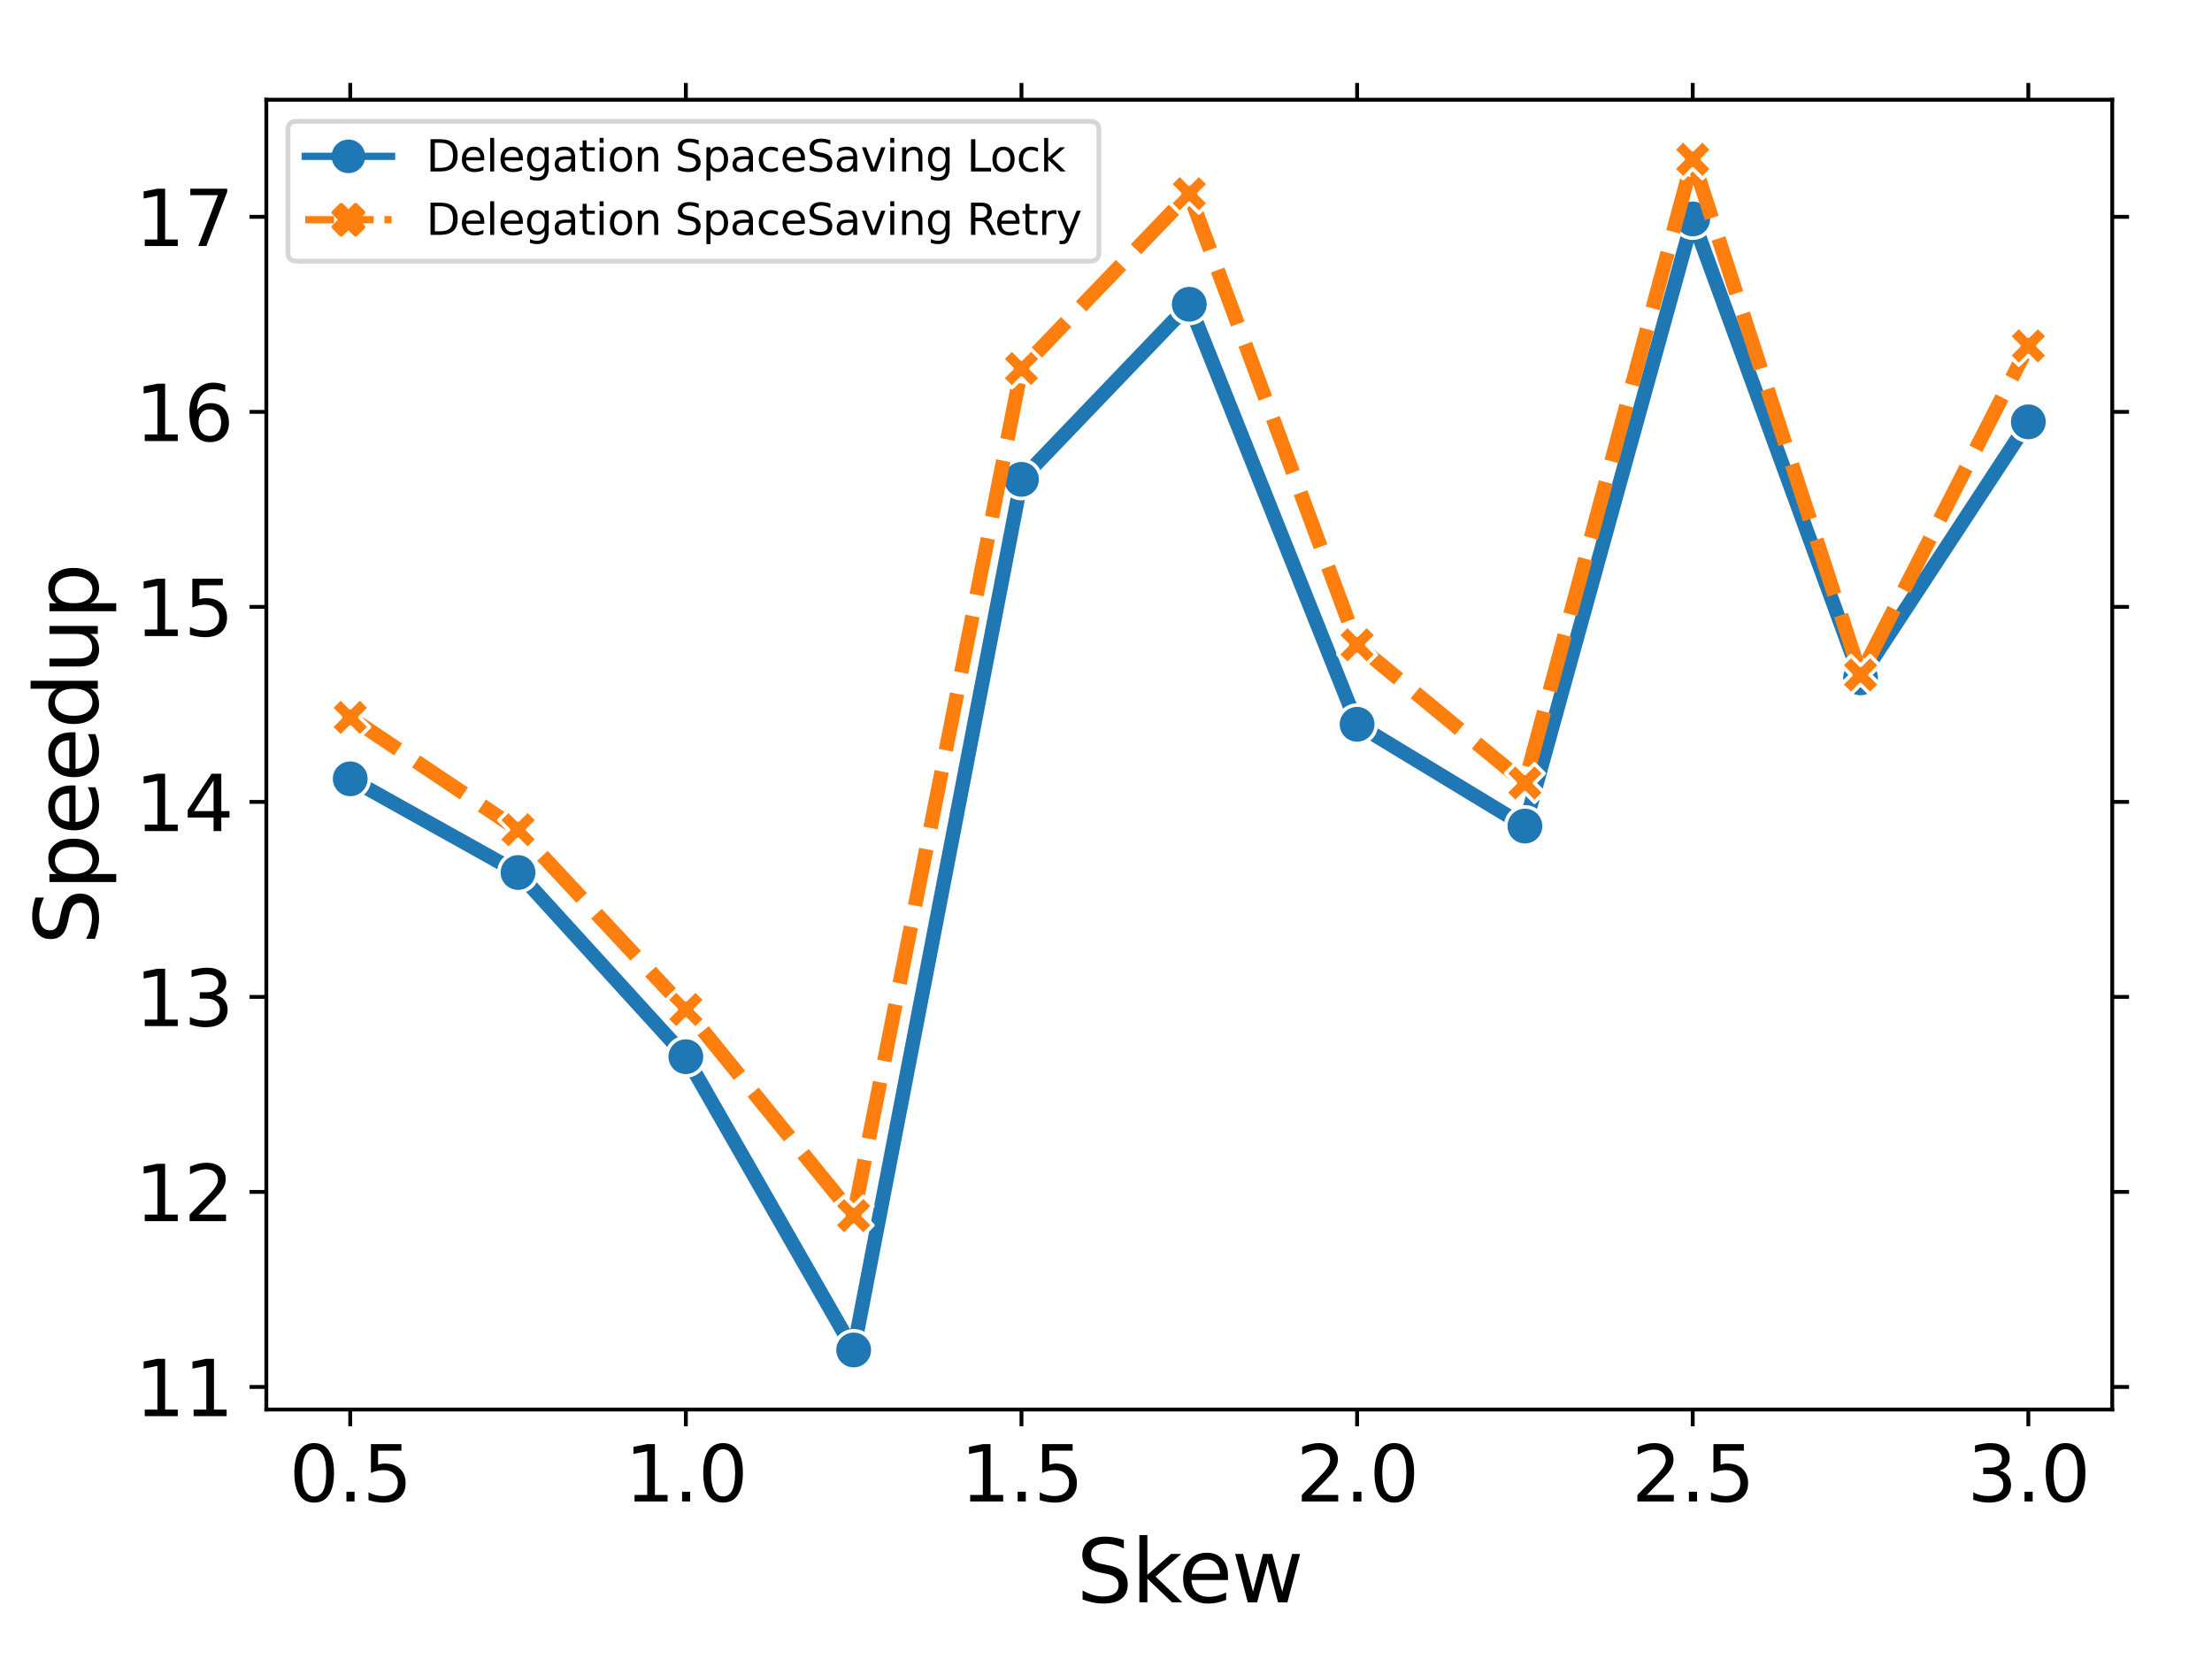 <?xml version="1.0" encoding="utf-8" standalone="no"?>
<!DOCTYPE svg PUBLIC "-//W3C//DTD SVG 1.1//EN"
  "http://www.w3.org/Graphics/SVG/1.1/DTD/svg11.dtd">
<svg height="345.6pt" version="1.1" viewBox="0 0 460.8 345.6" width="460.8pt" xmlns="http://www.w3.org/2000/svg" xmlns:xlink="http://www.w3.org/1999/xlink">
 <defs>
  <style type="text/css">*{stroke-linecap:butt;stroke-linejoin:round;}</style>
 </defs>
 <g id="figure_1">
  <g id="patch_1">
   <path d="M 0 345.6 
L 460.8 345.6 
L 460.8 0 
L 0 0 
z
" style="fill:#ffffff;"/>
  </g>
  <g id="axes_1">
   <g id="patch_2">
    <path d="M 55.482 293.628 
L 440.02 293.628 
L 440.02 20.78 
L 55.482 20.78 
z
" style="fill:#ffffff;"/>
   </g>
   <g id="matplotlib.axis_1">
    <g id="xtick_1">
     <g id="line2d_1">
      <defs>
       <path d="M 0 0 
L 0 3.5 
" id="m940ab914de" style="stroke:#000000;stroke-width:0.8;"/>
      </defs>
      <g>
       <use style="stroke:#000000;stroke-width:0.8;" x="72.961" xlink:href="#m940ab914de" y="293.628"/>
      </g>
     </g>
     <g id="line2d_2">
      <defs>
       <path d="M 0 0 
L 0 -3.5 
" id="m4223be6f26" style="stroke:#000000;stroke-width:0.8;"/>
      </defs>
      <g>
       <use style="stroke:#000000;stroke-width:0.8;" x="72.961" xlink:href="#m4223be6f26" y="20.78"/>
      </g>
     </g>
     <g id="text_1">
      <!-- 0.5 -->
      <g transform="translate(60.239 312.785)scale(0.16 -0.16)">
       <defs>
        <path d="M 2034 4250 
Q 1547 4250 1301 3770 
Q 1056 3291 1056 2328 
Q 1056 1369 1301 889 
Q 1547 409 2034 409 
Q 2525 409 2770 889 
Q 3016 1369 3016 2328 
Q 3016 3291 2770 3770 
Q 2525 4250 2034 4250 
z
M 2034 4750 
Q 2819 4750 3233 4129 
Q 3647 3509 3647 2328 
Q 3647 1150 3233 529 
Q 2819 -91 2034 -91 
Q 1250 -91 836 529 
Q 422 1150 422 2328 
Q 422 3509 836 4129 
Q 1250 4750 2034 4750 
z
" id="DejaVuSans-30" transform="scale(0.016)"/>
        <path d="M 684 794 
L 1344 794 
L 1344 0 
L 684 0 
L 684 794 
z
" id="DejaVuSans-2e" transform="scale(0.016)"/>
        <path d="M 691 4666 
L 3169 4666 
L 3169 4134 
L 1269 4134 
L 1269 2991 
Q 1406 3038 1543 3061 
Q 1681 3084 1819 3084 
Q 2600 3084 3056 2656 
Q 3513 2228 3513 1497 
Q 3513 744 3044 326 
Q 2575 -91 1722 -91 
Q 1428 -91 1123 -41 
Q 819 9 494 109 
L 494 744 
Q 775 591 1075 516 
Q 1375 441 1709 441 
Q 2250 441 2565 725 
Q 2881 1009 2881 1497 
Q 2881 1984 2565 2268 
Q 2250 2553 1709 2553 
Q 1456 2553 1204 2497 
Q 953 2441 691 2322 
L 691 4666 
z
" id="DejaVuSans-35" transform="scale(0.016)"/>
       </defs>
       <use xlink:href="#DejaVuSans-30"/>
       <use x="63.623" xlink:href="#DejaVuSans-2e"/>
       <use x="95.41" xlink:href="#DejaVuSans-35"/>
      </g>
     </g>
    </g>
    <g id="xtick_2">
     <g id="line2d_3">
      <g>
       <use style="stroke:#000000;stroke-width:0.8;" x="142.877" xlink:href="#m940ab914de" y="293.628"/>
      </g>
     </g>
     <g id="line2d_4">
      <g>
       <use style="stroke:#000000;stroke-width:0.8;" x="142.877" xlink:href="#m4223be6f26" y="20.78"/>
      </g>
     </g>
     <g id="text_2">
      <!-- 1.0 -->
      <g transform="translate(130.155 312.785)scale(0.16 -0.16)">
       <defs>
        <path d="M 794 531 
L 1825 531 
L 1825 4091 
L 703 3866 
L 703 4441 
L 1819 4666 
L 2450 4666 
L 2450 531 
L 3481 531 
L 3481 0 
L 794 0 
L 794 531 
z
" id="DejaVuSans-31" transform="scale(0.016)"/>
       </defs>
       <use xlink:href="#DejaVuSans-31"/>
       <use x="63.623" xlink:href="#DejaVuSans-2e"/>
       <use x="95.41" xlink:href="#DejaVuSans-30"/>
      </g>
     </g>
    </g>
    <g id="xtick_3">
     <g id="line2d_5">
      <g>
       <use style="stroke:#000000;stroke-width:0.8;" x="212.793" xlink:href="#m940ab914de" y="293.628"/>
      </g>
     </g>
     <g id="line2d_6">
      <g>
       <use style="stroke:#000000;stroke-width:0.8;" x="212.793" xlink:href="#m4223be6f26" y="20.78"/>
      </g>
     </g>
     <g id="text_3">
      <!-- 1.5 -->
      <g transform="translate(200.071 312.785)scale(0.16 -0.16)">
       <use xlink:href="#DejaVuSans-31"/>
       <use x="63.623" xlink:href="#DejaVuSans-2e"/>
       <use x="95.41" xlink:href="#DejaVuSans-35"/>
      </g>
     </g>
    </g>
    <g id="xtick_4">
     <g id="line2d_7">
      <g>
       <use style="stroke:#000000;stroke-width:0.8;" x="282.709" xlink:href="#m940ab914de" y="293.628"/>
      </g>
     </g>
     <g id="line2d_8">
      <g>
       <use style="stroke:#000000;stroke-width:0.8;" x="282.709" xlink:href="#m4223be6f26" y="20.78"/>
      </g>
     </g>
     <g id="text_4">
      <!-- 2.0 -->
      <g transform="translate(269.987 312.785)scale(0.16 -0.16)">
       <defs>
        <path d="M 1228 531 
L 3431 531 
L 3431 0 
L 469 0 
L 469 531 
Q 828 903 1448 1529 
Q 2069 2156 2228 2338 
Q 2531 2678 2651 2914 
Q 2772 3150 2772 3378 
Q 2772 3750 2511 3984 
Q 2250 4219 1831 4219 
Q 1534 4219 1204 4116 
Q 875 4013 500 3803 
L 500 4441 
Q 881 4594 1212 4672 
Q 1544 4750 1819 4750 
Q 2544 4750 2975 4387 
Q 3406 4025 3406 3419 
Q 3406 3131 3298 2873 
Q 3191 2616 2906 2266 
Q 2828 2175 2409 1742 
Q 1991 1309 1228 531 
z
" id="DejaVuSans-32" transform="scale(0.016)"/>
       </defs>
       <use xlink:href="#DejaVuSans-32"/>
       <use x="63.623" xlink:href="#DejaVuSans-2e"/>
       <use x="95.41" xlink:href="#DejaVuSans-30"/>
      </g>
     </g>
    </g>
    <g id="xtick_5">
     <g id="line2d_9">
      <g>
       <use style="stroke:#000000;stroke-width:0.8;" x="352.625" xlink:href="#m940ab914de" y="293.628"/>
      </g>
     </g>
     <g id="line2d_10">
      <g>
       <use style="stroke:#000000;stroke-width:0.8;" x="352.625" xlink:href="#m4223be6f26" y="20.78"/>
      </g>
     </g>
     <g id="text_5">
      <!-- 2.5 -->
      <g transform="translate(339.903 312.785)scale(0.16 -0.16)">
       <use xlink:href="#DejaVuSans-32"/>
       <use x="63.623" xlink:href="#DejaVuSans-2e"/>
       <use x="95.41" xlink:href="#DejaVuSans-35"/>
      </g>
     </g>
    </g>
    <g id="xtick_6">
     <g id="line2d_11">
      <g>
       <use style="stroke:#000000;stroke-width:0.8;" x="422.541" xlink:href="#m940ab914de" y="293.628"/>
      </g>
     </g>
     <g id="line2d_12">
      <g>
       <use style="stroke:#000000;stroke-width:0.8;" x="422.541" xlink:href="#m4223be6f26" y="20.78"/>
      </g>
     </g>
     <g id="text_6">
      <!-- 3.0 -->
      <g transform="translate(409.819 312.785)scale(0.16 -0.16)">
       <defs>
        <path d="M 2597 2516 
Q 3050 2419 3304 2112 
Q 3559 1806 3559 1356 
Q 3559 666 3084 287 
Q 2609 -91 1734 -91 
Q 1441 -91 1130 -33 
Q 819 25 488 141 
L 488 750 
Q 750 597 1062 519 
Q 1375 441 1716 441 
Q 2309 441 2620 675 
Q 2931 909 2931 1356 
Q 2931 1769 2642 2001 
Q 2353 2234 1838 2234 
L 1294 2234 
L 1294 2753 
L 1863 2753 
Q 2328 2753 2575 2939 
Q 2822 3125 2822 3475 
Q 2822 3834 2567 4026 
Q 2313 4219 1838 4219 
Q 1578 4219 1281 4162 
Q 984 4106 628 3988 
L 628 4550 
Q 988 4650 1302 4700 
Q 1616 4750 1894 4750 
Q 2613 4750 3031 4423 
Q 3450 4097 3450 3541 
Q 3450 3153 3228 2886 
Q 3006 2619 2597 2516 
z
" id="DejaVuSans-33" transform="scale(0.016)"/>
       </defs>
       <use xlink:href="#DejaVuSans-33"/>
       <use x="63.623" xlink:href="#DejaVuSans-2e"/>
       <use x="95.41" xlink:href="#DejaVuSans-30"/>
      </g>
     </g>
    </g>
    <g id="text_7">
     <!-- Skew -->
     <g transform="translate(224.254 333.79)scale(0.18 -0.18)">
      <defs>
       <path d="M 3425 4513 
L 3425 3897 
Q 3066 4069 2747 4153 
Q 2428 4238 2131 4238 
Q 1616 4238 1336 4038 
Q 1056 3838 1056 3469 
Q 1056 3159 1242 3001 
Q 1428 2844 1947 2747 
L 2328 2669 
Q 3034 2534 3370 2195 
Q 3706 1856 3706 1288 
Q 3706 609 3251 259 
Q 2797 -91 1919 -91 
Q 1588 -91 1214 -16 
Q 841 59 441 206 
L 441 856 
Q 825 641 1194 531 
Q 1563 422 1919 422 
Q 2459 422 2753 634 
Q 3047 847 3047 1241 
Q 3047 1584 2836 1778 
Q 2625 1972 2144 2069 
L 1759 2144 
Q 1053 2284 737 2584 
Q 422 2884 422 3419 
Q 422 4038 858 4394 
Q 1294 4750 2059 4750 
Q 2388 4750 2728 4690 
Q 3069 4631 3425 4513 
z
" id="DejaVuSans-53" transform="scale(0.016)"/>
       <path d="M 581 4863 
L 1159 4863 
L 1159 1991 
L 2875 3500 
L 3609 3500 
L 1753 1863 
L 3688 0 
L 2938 0 
L 1159 1709 
L 1159 0 
L 581 0 
L 581 4863 
z
" id="DejaVuSans-6b" transform="scale(0.016)"/>
       <path d="M 3597 1894 
L 3597 1613 
L 953 1613 
Q 991 1019 1311 708 
Q 1631 397 2203 397 
Q 2534 397 2845 478 
Q 3156 559 3463 722 
L 3463 178 
Q 3153 47 2828 -22 
Q 2503 -91 2169 -91 
Q 1331 -91 842 396 
Q 353 884 353 1716 
Q 353 2575 817 3079 
Q 1281 3584 2069 3584 
Q 2775 3584 3186 3129 
Q 3597 2675 3597 1894 
z
M 3022 2063 
Q 3016 2534 2758 2815 
Q 2500 3097 2075 3097 
Q 1594 3097 1305 2825 
Q 1016 2553 972 2059 
L 3022 2063 
z
" id="DejaVuSans-65" transform="scale(0.016)"/>
       <path d="M 269 3500 
L 844 3500 
L 1563 769 
L 2278 3500 
L 2956 3500 
L 3675 769 
L 4391 3500 
L 4966 3500 
L 4050 0 
L 3372 0 
L 2619 2869 
L 1863 0 
L 1184 0 
L 269 3500 
z
" id="DejaVuSans-77" transform="scale(0.016)"/>
      </defs>
      <use xlink:href="#DejaVuSans-53"/>
      <use x="63.477" xlink:href="#DejaVuSans-6b"/>
      <use x="117.762" xlink:href="#DejaVuSans-65"/>
      <use x="179.285" xlink:href="#DejaVuSans-77"/>
     </g>
    </g>
   </g>
   <g id="matplotlib.axis_2">
    <g id="ytick_1">
     <g id="line2d_13">
      <defs>
       <path d="M 0 0 
L -3.5 0 
" id="m0b45dbf43d" style="stroke:#000000;stroke-width:0.8;"/>
      </defs>
      <g>
       <use style="stroke:#000000;stroke-width:0.8;" x="55.482" xlink:href="#m0b45dbf43d" y="288.928"/>
      </g>
     </g>
     <g id="line2d_14">
      <defs>
       <path d="M 0 0 
L 3.5 0 
" id="md94f65d91a" style="stroke:#000000;stroke-width:0.8;"/>
      </defs>
      <g>
       <use style="stroke:#000000;stroke-width:0.8;" x="440.02" xlink:href="#md94f65d91a" y="288.928"/>
      </g>
     </g>
     <g id="text_8">
      <!-- 11 -->
      <g transform="translate(28.122 295.007)scale(0.16 -0.16)">
       <use xlink:href="#DejaVuSans-31"/>
       <use x="63.623" xlink:href="#DejaVuSans-31"/>
      </g>
     </g>
    </g>
    <g id="ytick_2">
     <g id="line2d_15">
      <g>
       <use style="stroke:#000000;stroke-width:0.8;" x="55.482" xlink:href="#m0b45dbf43d" y="248.302"/>
      </g>
     </g>
     <g id="line2d_16">
      <g>
       <use style="stroke:#000000;stroke-width:0.8;" x="440.02" xlink:href="#md94f65d91a" y="248.302"/>
      </g>
     </g>
     <g id="text_9">
      <!-- 12 -->
      <g transform="translate(28.122 254.381)scale(0.16 -0.16)">
       <use xlink:href="#DejaVuSans-31"/>
       <use x="63.623" xlink:href="#DejaVuSans-32"/>
      </g>
     </g>
    </g>
    <g id="ytick_3">
     <g id="line2d_17">
      <g>
       <use style="stroke:#000000;stroke-width:0.8;" x="55.482" xlink:href="#m0b45dbf43d" y="207.676"/>
      </g>
     </g>
     <g id="line2d_18">
      <g>
       <use style="stroke:#000000;stroke-width:0.8;" x="440.02" xlink:href="#md94f65d91a" y="207.676"/>
      </g>
     </g>
     <g id="text_10">
      <!-- 13 -->
      <g transform="translate(28.122 213.754)scale(0.16 -0.16)">
       <use xlink:href="#DejaVuSans-31"/>
       <use x="63.623" xlink:href="#DejaVuSans-33"/>
      </g>
     </g>
    </g>
    <g id="ytick_4">
     <g id="line2d_19">
      <g>
       <use style="stroke:#000000;stroke-width:0.8;" x="55.482" xlink:href="#m0b45dbf43d" y="167.049"/>
      </g>
     </g>
     <g id="line2d_20">
      <g>
       <use style="stroke:#000000;stroke-width:0.8;" x="440.02" xlink:href="#md94f65d91a" y="167.049"/>
      </g>
     </g>
     <g id="text_11">
      <!-- 14 -->
      <g transform="translate(28.122 173.128)scale(0.16 -0.16)">
       <defs>
        <path d="M 2419 4116 
L 825 1625 
L 2419 1625 
L 2419 4116 
z
M 2253 4666 
L 3047 4666 
L 3047 1625 
L 3713 1625 
L 3713 1100 
L 3047 1100 
L 3047 0 
L 2419 0 
L 2419 1100 
L 313 1100 
L 313 1709 
L 2253 4666 
z
" id="DejaVuSans-34" transform="scale(0.016)"/>
       </defs>
       <use xlink:href="#DejaVuSans-31"/>
       <use x="63.623" xlink:href="#DejaVuSans-34"/>
      </g>
     </g>
    </g>
    <g id="ytick_5">
     <g id="line2d_21">
      <g>
       <use style="stroke:#000000;stroke-width:0.8;" x="55.482" xlink:href="#m0b45dbf43d" y="126.423"/>
      </g>
     </g>
     <g id="line2d_22">
      <g>
       <use style="stroke:#000000;stroke-width:0.8;" x="440.02" xlink:href="#md94f65d91a" y="126.423"/>
      </g>
     </g>
     <g id="text_12">
      <!-- 15 -->
      <g transform="translate(28.122 132.502)scale(0.16 -0.16)">
       <use xlink:href="#DejaVuSans-31"/>
       <use x="63.623" xlink:href="#DejaVuSans-35"/>
      </g>
     </g>
    </g>
    <g id="ytick_6">
     <g id="line2d_23">
      <g>
       <use style="stroke:#000000;stroke-width:0.8;" x="55.482" xlink:href="#m0b45dbf43d" y="85.796"/>
      </g>
     </g>
     <g id="line2d_24">
      <g>
       <use style="stroke:#000000;stroke-width:0.8;" x="440.02" xlink:href="#md94f65d91a" y="85.796"/>
      </g>
     </g>
     <g id="text_13">
      <!-- 16 -->
      <g transform="translate(28.122 91.875)scale(0.16 -0.16)">
       <defs>
        <path d="M 2113 2584 
Q 1688 2584 1439 2293 
Q 1191 2003 1191 1497 
Q 1191 994 1439 701 
Q 1688 409 2113 409 
Q 2538 409 2786 701 
Q 3034 994 3034 1497 
Q 3034 2003 2786 2293 
Q 2538 2584 2113 2584 
z
M 3366 4563 
L 3366 3988 
Q 3128 4100 2886 4159 
Q 2644 4219 2406 4219 
Q 1781 4219 1451 3797 
Q 1122 3375 1075 2522 
Q 1259 2794 1537 2939 
Q 1816 3084 2150 3084 
Q 2853 3084 3261 2657 
Q 3669 2231 3669 1497 
Q 3669 778 3244 343 
Q 2819 -91 2113 -91 
Q 1303 -91 875 529 
Q 447 1150 447 2328 
Q 447 3434 972 4092 
Q 1497 4750 2381 4750 
Q 2619 4750 2861 4703 
Q 3103 4656 3366 4563 
z
" id="DejaVuSans-36" transform="scale(0.016)"/>
       </defs>
       <use xlink:href="#DejaVuSans-31"/>
       <use x="63.623" xlink:href="#DejaVuSans-36"/>
      </g>
     </g>
    </g>
    <g id="ytick_7">
     <g id="line2d_25">
      <g>
       <use style="stroke:#000000;stroke-width:0.8;" x="55.482" xlink:href="#m0b45dbf43d" y="45.17"/>
      </g>
     </g>
     <g id="line2d_26">
      <g>
       <use style="stroke:#000000;stroke-width:0.8;" x="440.02" xlink:href="#md94f65d91a" y="45.17"/>
      </g>
     </g>
     <g id="text_14">
      <!-- 17 -->
      <g transform="translate(28.122 51.249)scale(0.16 -0.16)">
       <defs>
        <path d="M 525 4666 
L 3525 4666 
L 3525 4397 
L 1831 0 
L 1172 0 
L 2766 4134 
L 525 4134 
L 525 4666 
z
" id="DejaVuSans-37" transform="scale(0.016)"/>
       </defs>
       <use xlink:href="#DejaVuSans-31"/>
       <use x="63.623" xlink:href="#DejaVuSans-37"/>
      </g>
     </g>
    </g>
    <g id="text_15">
     <!-- Speedup -->
     <g transform="translate(20.379 196.838)rotate(-90)scale(0.18 -0.18)">
      <defs>
       <path d="M 1159 525 
L 1159 -1331 
L 581 -1331 
L 581 3500 
L 1159 3500 
L 1159 2969 
Q 1341 3281 1617 3432 
Q 1894 3584 2278 3584 
Q 2916 3584 3314 3078 
Q 3713 2572 3713 1747 
Q 3713 922 3314 415 
Q 2916 -91 2278 -91 
Q 1894 -91 1617 61 
Q 1341 213 1159 525 
z
M 3116 1747 
Q 3116 2381 2855 2742 
Q 2594 3103 2138 3103 
Q 1681 3103 1420 2742 
Q 1159 2381 1159 1747 
Q 1159 1113 1420 752 
Q 1681 391 2138 391 
Q 2594 391 2855 752 
Q 3116 1113 3116 1747 
z
" id="DejaVuSans-70" transform="scale(0.016)"/>
       <path d="M 2906 2969 
L 2906 4863 
L 3481 4863 
L 3481 0 
L 2906 0 
L 2906 525 
Q 2725 213 2448 61 
Q 2172 -91 1784 -91 
Q 1150 -91 751 415 
Q 353 922 353 1747 
Q 353 2572 751 3078 
Q 1150 3584 1784 3584 
Q 2172 3584 2448 3432 
Q 2725 3281 2906 2969 
z
M 947 1747 
Q 947 1113 1208 752 
Q 1469 391 1925 391 
Q 2381 391 2643 752 
Q 2906 1113 2906 1747 
Q 2906 2381 2643 2742 
Q 2381 3103 1925 3103 
Q 1469 3103 1208 2742 
Q 947 2381 947 1747 
z
" id="DejaVuSans-64" transform="scale(0.016)"/>
       <path d="M 544 1381 
L 544 3500 
L 1119 3500 
L 1119 1403 
Q 1119 906 1312 657 
Q 1506 409 1894 409 
Q 2359 409 2629 706 
Q 2900 1003 2900 1516 
L 2900 3500 
L 3475 3500 
L 3475 0 
L 2900 0 
L 2900 538 
Q 2691 219 2414 64 
Q 2138 -91 1772 -91 
Q 1169 -91 856 284 
Q 544 659 544 1381 
z
M 1991 3584 
L 1991 3584 
z
" id="DejaVuSans-75" transform="scale(0.016)"/>
      </defs>
      <use xlink:href="#DejaVuSans-53"/>
      <use x="63.477" xlink:href="#DejaVuSans-70"/>
      <use x="126.953" xlink:href="#DejaVuSans-65"/>
      <use x="188.477" xlink:href="#DejaVuSans-65"/>
      <use x="250" xlink:href="#DejaVuSans-64"/>
      <use x="313.477" xlink:href="#DejaVuSans-75"/>
      <use x="376.855" xlink:href="#DejaVuSans-70"/>
     </g>
    </g>
   </g>
   <g id="line2d_27">
    <path clip-path="url(#p7f0f9804bd)" d="M 72.961 162.242 
L 107.919 181.76 
L 142.877 220.129 
L 177.835 281.226 
L 212.793 99.857 
L 247.751 63.384 
L 282.709 150.884 
L 317.667 172.085 
L 352.625 45.611 
L 387.583 141.215 
L 422.541 87.88 
" style="fill:none;stroke:#1f77b4;stroke-linecap:square;stroke-width:3;"/>
    <defs>
     <path d="M 0 4 
C 1.061 4 2.078 3.579 2.828 2.828 
C 3.579 2.078 4 1.061 4 0 
C 4 -1.061 3.579 -2.078 2.828 -2.828 
C 2.078 -3.579 1.061 -4 0 -4 
C -1.061 -4 -2.078 -3.579 -2.828 -2.828 
C -3.579 -2.078 -4 -1.061 -4 0 
C -4 1.061 -3.579 2.078 -2.828 2.828 
C -2.078 3.579 -1.061 4 0 4 
z
" id="ma64523b774" style="stroke:#ffffff;stroke-width:0.75;"/>
    </defs>
    <g clip-path="url(#p7f0f9804bd)">
     <use style="fill:#1f77b4;stroke:#ffffff;stroke-width:0.75;" x="72.961" xlink:href="#ma64523b774" y="162.242"/>
     <use style="fill:#1f77b4;stroke:#ffffff;stroke-width:0.75;" x="107.919" xlink:href="#ma64523b774" y="181.76"/>
     <use style="fill:#1f77b4;stroke:#ffffff;stroke-width:0.75;" x="142.877" xlink:href="#ma64523b774" y="220.129"/>
     <use style="fill:#1f77b4;stroke:#ffffff;stroke-width:0.75;" x="177.835" xlink:href="#ma64523b774" y="281.226"/>
     <use style="fill:#1f77b4;stroke:#ffffff;stroke-width:0.75;" x="212.793" xlink:href="#ma64523b774" y="99.857"/>
     <use style="fill:#1f77b4;stroke:#ffffff;stroke-width:0.75;" x="247.751" xlink:href="#ma64523b774" y="63.384"/>
     <use style="fill:#1f77b4;stroke:#ffffff;stroke-width:0.75;" x="282.709" xlink:href="#ma64523b774" y="150.884"/>
     <use style="fill:#1f77b4;stroke:#ffffff;stroke-width:0.75;" x="317.667" xlink:href="#ma64523b774" y="172.085"/>
     <use style="fill:#1f77b4;stroke:#ffffff;stroke-width:0.75;" x="352.625" xlink:href="#ma64523b774" y="45.611"/>
     <use style="fill:#1f77b4;stroke:#ffffff;stroke-width:0.75;" x="387.583" xlink:href="#ma64523b774" y="141.215"/>
     <use style="fill:#1f77b4;stroke:#ffffff;stroke-width:0.75;" x="422.541" xlink:href="#ma64523b774" y="87.88"/>
    </g>
   </g>
   <g id="line2d_28">
    <path clip-path="url(#p7f0f9804bd)" d="M 72.961 149.446 
L 107.919 172.845 
L 142.877 210.292 
L 177.835 253.239 
L 212.793 76.777 
L 247.751 40.357 
L 282.709 134.33 
L 317.667 163.119 
L 352.625 33.182 
L 387.583 140.6 
L 422.541 72.054 
" style="fill:none;stroke:#ff7f0e;stroke-dasharray:12,4.5;stroke-dashoffset:0;stroke-width:3;"/>
    <defs>
     <path d="M -2 4 
L 0 2 
L 2 4 
L 4 2 
L 2 0 
L 4 -2 
L 2 -4 
L 0 -2 
L -2 -4 
L -4 -2 
L -2 0 
L -4 2 
z
" id="ma78aeab0ba" style="stroke:#ffffff;stroke-linejoin:miter;stroke-width:0.75;"/>
    </defs>
    <g clip-path="url(#p7f0f9804bd)">
     <use style="fill:#ff7f0e;stroke:#ffffff;stroke-linejoin:miter;stroke-width:0.75;" x="72.961" xlink:href="#ma78aeab0ba" y="149.446"/>
     <use style="fill:#ff7f0e;stroke:#ffffff;stroke-linejoin:miter;stroke-width:0.75;" x="107.919" xlink:href="#ma78aeab0ba" y="172.845"/>
     <use style="fill:#ff7f0e;stroke:#ffffff;stroke-linejoin:miter;stroke-width:0.75;" x="142.877" xlink:href="#ma78aeab0ba" y="210.292"/>
     <use style="fill:#ff7f0e;stroke:#ffffff;stroke-linejoin:miter;stroke-width:0.75;" x="177.835" xlink:href="#ma78aeab0ba" y="253.239"/>
     <use style="fill:#ff7f0e;stroke:#ffffff;stroke-linejoin:miter;stroke-width:0.75;" x="212.793" xlink:href="#ma78aeab0ba" y="76.777"/>
     <use style="fill:#ff7f0e;stroke:#ffffff;stroke-linejoin:miter;stroke-width:0.75;" x="247.751" xlink:href="#ma78aeab0ba" y="40.357"/>
     <use style="fill:#ff7f0e;stroke:#ffffff;stroke-linejoin:miter;stroke-width:0.75;" x="282.709" xlink:href="#ma78aeab0ba" y="134.33"/>
     <use style="fill:#ff7f0e;stroke:#ffffff;stroke-linejoin:miter;stroke-width:0.75;" x="317.667" xlink:href="#ma78aeab0ba" y="163.119"/>
     <use style="fill:#ff7f0e;stroke:#ffffff;stroke-linejoin:miter;stroke-width:0.75;" x="352.625" xlink:href="#ma78aeab0ba" y="33.182"/>
     <use style="fill:#ff7f0e;stroke:#ffffff;stroke-linejoin:miter;stroke-width:0.75;" x="387.583" xlink:href="#ma78aeab0ba" y="140.6"/>
     <use style="fill:#ff7f0e;stroke:#ffffff;stroke-linejoin:miter;stroke-width:0.75;" x="422.541" xlink:href="#ma78aeab0ba" y="72.054"/>
    </g>
   </g>
   <g id="line2d_29"/>
   <g id="line2d_30"/>
   <g id="patch_3">
    <path d="M 55.482 293.628 
L 55.482 20.78 
" style="fill:none;stroke:#000000;stroke-linecap:square;stroke-linejoin:miter;stroke-width:0.8;"/>
   </g>
   <g id="patch_4">
    <path d="M 440.02 293.628 
L 440.02 20.78 
" style="fill:none;stroke:#000000;stroke-linecap:square;stroke-linejoin:miter;stroke-width:0.8;"/>
   </g>
   <g id="patch_5">
    <path d="M 55.482 293.628 
L 440.02 293.628 
" style="fill:none;stroke:#000000;stroke-linecap:square;stroke-linejoin:miter;stroke-width:0.8;"/>
   </g>
   <g id="patch_6">
    <path d="M 55.482 20.78 
L 440.02 20.78 
" style="fill:none;stroke:#000000;stroke-linecap:square;stroke-linejoin:miter;stroke-width:0.8;"/>
   </g>
   <g id="legend_1">
    <g id="patch_7">
     <path d="M 61.782 54.401 
L 227.12 54.401 
Q 228.92 54.401 228.92 52.601 
L 228.92 27.08 
Q 228.92 25.28 227.12 25.28 
L 61.782 25.28 
Q 59.982 25.28 59.982 27.08 
L 59.982 52.601 
Q 59.982 54.401 61.782 54.401 
z
" style="fill:#ffffff;opacity:0.8;stroke:#cccccc;stroke-linejoin:miter;"/>
    </g>
    <g id="line2d_31">
     <path d="M 63.582 32.569 
L 81.582 32.569 
" style="fill:none;stroke:#1f77b4;stroke-linecap:square;stroke-width:1.5;"/>
    </g>
    <g id="line2d_32">
     <defs>
      <path d="M 0 3 
C 0.796 3 1.559 2.684 2.121 2.121 
C 2.684 1.559 3 0.796 3 0 
C 3 -0.796 2.684 -1.559 2.121 -2.121 
C 1.559 -2.684 0.796 -3 0 -3 
C -0.796 -3 -1.559 -2.684 -2.121 -2.121 
C -2.684 -1.559 -3 -0.796 -3 0 
C -3 0.796 -2.684 1.559 -2.121 2.121 
C -1.559 2.684 -0.796 3 0 3 
z
" id="mf2c612f48d" style="stroke:#1f77b4;"/>
     </defs>
     <g>
      <use style="fill:#1f77b4;stroke:#1f77b4;" x="72.582" xlink:href="#mf2c612f48d" y="32.569"/>
     </g>
    </g>
    <g id="text_16">
     <!-- Delegation SpaceSaving Lock -->
     <g transform="translate(88.782 35.719)scale(0.09 -0.09)">
      <defs>
       <path d="M 1259 4147 
L 1259 519 
L 2022 519 
Q 2988 519 3436 956 
Q 3884 1394 3884 2338 
Q 3884 3275 3436 3711 
Q 2988 4147 2022 4147 
L 1259 4147 
z
M 628 4666 
L 1925 4666 
Q 3281 4666 3915 4102 
Q 4550 3538 4550 2338 
Q 4550 1131 3912 565 
Q 3275 0 1925 0 
L 628 0 
L 628 4666 
z
" id="DejaVuSans-44" transform="scale(0.016)"/>
       <path d="M 603 4863 
L 1178 4863 
L 1178 0 
L 603 0 
L 603 4863 
z
" id="DejaVuSans-6c" transform="scale(0.016)"/>
       <path d="M 2906 1791 
Q 2906 2416 2648 2759 
Q 2391 3103 1925 3103 
Q 1463 3103 1205 2759 
Q 947 2416 947 1791 
Q 947 1169 1205 825 
Q 1463 481 1925 481 
Q 2391 481 2648 825 
Q 2906 1169 2906 1791 
z
M 3481 434 
Q 3481 -459 3084 -895 
Q 2688 -1331 1869 -1331 
Q 1566 -1331 1297 -1286 
Q 1028 -1241 775 -1147 
L 775 -588 
Q 1028 -725 1275 -790 
Q 1522 -856 1778 -856 
Q 2344 -856 2625 -561 
Q 2906 -266 2906 331 
L 2906 616 
Q 2728 306 2450 153 
Q 2172 0 1784 0 
Q 1141 0 747 490 
Q 353 981 353 1791 
Q 353 2603 747 3093 
Q 1141 3584 1784 3584 
Q 2172 3584 2450 3431 
Q 2728 3278 2906 2969 
L 2906 3500 
L 3481 3500 
L 3481 434 
z
" id="DejaVuSans-67" transform="scale(0.016)"/>
       <path d="M 2194 1759 
Q 1497 1759 1228 1600 
Q 959 1441 959 1056 
Q 959 750 1161 570 
Q 1363 391 1709 391 
Q 2188 391 2477 730 
Q 2766 1069 2766 1631 
L 2766 1759 
L 2194 1759 
z
M 3341 1997 
L 3341 0 
L 2766 0 
L 2766 531 
Q 2569 213 2275 61 
Q 1981 -91 1556 -91 
Q 1019 -91 701 211 
Q 384 513 384 1019 
Q 384 1609 779 1909 
Q 1175 2209 1959 2209 
L 2766 2209 
L 2766 2266 
Q 2766 2663 2505 2880 
Q 2244 3097 1772 3097 
Q 1472 3097 1187 3025 
Q 903 2953 641 2809 
L 641 3341 
Q 956 3463 1253 3523 
Q 1550 3584 1831 3584 
Q 2591 3584 2966 3190 
Q 3341 2797 3341 1997 
z
" id="DejaVuSans-61" transform="scale(0.016)"/>
       <path d="M 1172 4494 
L 1172 3500 
L 2356 3500 
L 2356 3053 
L 1172 3053 
L 1172 1153 
Q 1172 725 1289 603 
Q 1406 481 1766 481 
L 2356 481 
L 2356 0 
L 1766 0 
Q 1100 0 847 248 
Q 594 497 594 1153 
L 594 3053 
L 172 3053 
L 172 3500 
L 594 3500 
L 594 4494 
L 1172 4494 
z
" id="DejaVuSans-74" transform="scale(0.016)"/>
       <path d="M 603 3500 
L 1178 3500 
L 1178 0 
L 603 0 
L 603 3500 
z
M 603 4863 
L 1178 4863 
L 1178 4134 
L 603 4134 
L 603 4863 
z
" id="DejaVuSans-69" transform="scale(0.016)"/>
       <path d="M 1959 3097 
Q 1497 3097 1228 2736 
Q 959 2375 959 1747 
Q 959 1119 1226 758 
Q 1494 397 1959 397 
Q 2419 397 2687 759 
Q 2956 1122 2956 1747 
Q 2956 2369 2687 2733 
Q 2419 3097 1959 3097 
z
M 1959 3584 
Q 2709 3584 3137 3096 
Q 3566 2609 3566 1747 
Q 3566 888 3137 398 
Q 2709 -91 1959 -91 
Q 1206 -91 779 398 
Q 353 888 353 1747 
Q 353 2609 779 3096 
Q 1206 3584 1959 3584 
z
" id="DejaVuSans-6f" transform="scale(0.016)"/>
       <path d="M 3513 2113 
L 3513 0 
L 2938 0 
L 2938 2094 
Q 2938 2591 2744 2837 
Q 2550 3084 2163 3084 
Q 1697 3084 1428 2787 
Q 1159 2491 1159 1978 
L 1159 0 
L 581 0 
L 581 3500 
L 1159 3500 
L 1159 2956 
Q 1366 3272 1645 3428 
Q 1925 3584 2291 3584 
Q 2894 3584 3203 3211 
Q 3513 2838 3513 2113 
z
" id="DejaVuSans-6e" transform="scale(0.016)"/>
       <path id="DejaVuSans-20" transform="scale(0.016)"/>
       <path d="M 3122 3366 
L 3122 2828 
Q 2878 2963 2633 3030 
Q 2388 3097 2138 3097 
Q 1578 3097 1268 2742 
Q 959 2388 959 1747 
Q 959 1106 1268 751 
Q 1578 397 2138 397 
Q 2388 397 2633 464 
Q 2878 531 3122 666 
L 3122 134 
Q 2881 22 2623 -34 
Q 2366 -91 2075 -91 
Q 1284 -91 818 406 
Q 353 903 353 1747 
Q 353 2603 823 3093 
Q 1294 3584 2113 3584 
Q 2378 3584 2631 3529 
Q 2884 3475 3122 3366 
z
" id="DejaVuSans-63" transform="scale(0.016)"/>
       <path d="M 191 3500 
L 800 3500 
L 1894 563 
L 2988 3500 
L 3597 3500 
L 2284 0 
L 1503 0 
L 191 3500 
z
" id="DejaVuSans-76" transform="scale(0.016)"/>
       <path d="M 628 4666 
L 1259 4666 
L 1259 531 
L 3531 531 
L 3531 0 
L 628 0 
L 628 4666 
z
" id="DejaVuSans-4c" transform="scale(0.016)"/>
      </defs>
      <use xlink:href="#DejaVuSans-44"/>
      <use x="77.002" xlink:href="#DejaVuSans-65"/>
      <use x="138.525" xlink:href="#DejaVuSans-6c"/>
      <use x="166.309" xlink:href="#DejaVuSans-65"/>
      <use x="227.832" xlink:href="#DejaVuSans-67"/>
      <use x="291.309" xlink:href="#DejaVuSans-61"/>
      <use x="352.588" xlink:href="#DejaVuSans-74"/>
      <use x="391.797" xlink:href="#DejaVuSans-69"/>
      <use x="419.58" xlink:href="#DejaVuSans-6f"/>
      <use x="480.762" xlink:href="#DejaVuSans-6e"/>
      <use x="544.141" xlink:href="#DejaVuSans-20"/>
      <use x="575.928" xlink:href="#DejaVuSans-53"/>
      <use x="639.404" xlink:href="#DejaVuSans-70"/>
      <use x="702.881" xlink:href="#DejaVuSans-61"/>
      <use x="764.16" xlink:href="#DejaVuSans-63"/>
      <use x="819.141" xlink:href="#DejaVuSans-65"/>
      <use x="880.664" xlink:href="#DejaVuSans-53"/>
      <use x="944.141" xlink:href="#DejaVuSans-61"/>
      <use x="1005.42" xlink:href="#DejaVuSans-76"/>
      <use x="1064.6" xlink:href="#DejaVuSans-69"/>
      <use x="1092.383" xlink:href="#DejaVuSans-6e"/>
      <use x="1155.762" xlink:href="#DejaVuSans-67"/>
      <use x="1219.238" xlink:href="#DejaVuSans-20"/>
      <use x="1251.025" xlink:href="#DejaVuSans-4c"/>
      <use x="1304.988" xlink:href="#DejaVuSans-6f"/>
      <use x="1366.17" xlink:href="#DejaVuSans-63"/>
      <use x="1421.15" xlink:href="#DejaVuSans-6b"/>
     </g>
    </g>
    <g id="line2d_33">
     <path d="M 63.582 45.779 
L 81.582 45.779 
" style="fill:none;stroke:#ff7f0e;stroke-dasharray:6,2.25;stroke-dashoffset:0;stroke-width:1.5;"/>
    </g>
    <g id="line2d_34">
     <defs>
      <path d="M -1.5 3 
L 0 1.5 
L 1.5 3 
L 3 1.5 
L 1.5 0 
L 3 -1.5 
L 1.5 -3 
L 0 -1.5 
L -1.5 -3 
L -3 -1.5 
L -1.5 0 
L -3 1.5 
z
" id="ma2bc50c1c4" style="stroke:#ff7f0e;stroke-linejoin:miter;"/>
     </defs>
     <g>
      <use style="fill:#ff7f0e;stroke:#ff7f0e;stroke-linejoin:miter;" x="72.582" xlink:href="#ma2bc50c1c4" y="45.779"/>
     </g>
    </g>
    <g id="text_17">
     <!-- Delegation SpaceSaving Retry -->
     <g transform="translate(88.782 48.929)scale(0.09 -0.09)">
      <defs>
       <path d="M 2841 2188 
Q 3044 2119 3236 1894 
Q 3428 1669 3622 1275 
L 4263 0 
L 3584 0 
L 2988 1197 
Q 2756 1666 2539 1819 
Q 2322 1972 1947 1972 
L 1259 1972 
L 1259 0 
L 628 0 
L 628 4666 
L 2053 4666 
Q 2853 4666 3247 4331 
Q 3641 3997 3641 3322 
Q 3641 2881 3436 2590 
Q 3231 2300 2841 2188 
z
M 1259 4147 
L 1259 2491 
L 2053 2491 
Q 2509 2491 2742 2702 
Q 2975 2913 2975 3322 
Q 2975 3731 2742 3939 
Q 2509 4147 2053 4147 
L 1259 4147 
z
" id="DejaVuSans-52" transform="scale(0.016)"/>
       <path d="M 2631 2963 
Q 2534 3019 2420 3045 
Q 2306 3072 2169 3072 
Q 1681 3072 1420 2755 
Q 1159 2438 1159 1844 
L 1159 0 
L 581 0 
L 581 3500 
L 1159 3500 
L 1159 2956 
Q 1341 3275 1631 3429 
Q 1922 3584 2338 3584 
Q 2397 3584 2469 3576 
Q 2541 3569 2628 3553 
L 2631 2963 
z
" id="DejaVuSans-72" transform="scale(0.016)"/>
       <path d="M 2059 -325 
Q 1816 -950 1584 -1140 
Q 1353 -1331 966 -1331 
L 506 -1331 
L 506 -850 
L 844 -850 
Q 1081 -850 1212 -737 
Q 1344 -625 1503 -206 
L 1606 56 
L 191 3500 
L 800 3500 
L 1894 763 
L 2988 3500 
L 3597 3500 
L 2059 -325 
z
" id="DejaVuSans-79" transform="scale(0.016)"/>
      </defs>
      <use xlink:href="#DejaVuSans-44"/>
      <use x="77.002" xlink:href="#DejaVuSans-65"/>
      <use x="138.525" xlink:href="#DejaVuSans-6c"/>
      <use x="166.309" xlink:href="#DejaVuSans-65"/>
      <use x="227.832" xlink:href="#DejaVuSans-67"/>
      <use x="291.309" xlink:href="#DejaVuSans-61"/>
      <use x="352.588" xlink:href="#DejaVuSans-74"/>
      <use x="391.797" xlink:href="#DejaVuSans-69"/>
      <use x="419.58" xlink:href="#DejaVuSans-6f"/>
      <use x="480.762" xlink:href="#DejaVuSans-6e"/>
      <use x="544.141" xlink:href="#DejaVuSans-20"/>
      <use x="575.928" xlink:href="#DejaVuSans-53"/>
      <use x="639.404" xlink:href="#DejaVuSans-70"/>
      <use x="702.881" xlink:href="#DejaVuSans-61"/>
      <use x="764.16" xlink:href="#DejaVuSans-63"/>
      <use x="819.141" xlink:href="#DejaVuSans-65"/>
      <use x="880.664" xlink:href="#DejaVuSans-53"/>
      <use x="944.141" xlink:href="#DejaVuSans-61"/>
      <use x="1005.42" xlink:href="#DejaVuSans-76"/>
      <use x="1064.6" xlink:href="#DejaVuSans-69"/>
      <use x="1092.383" xlink:href="#DejaVuSans-6e"/>
      <use x="1155.762" xlink:href="#DejaVuSans-67"/>
      <use x="1219.238" xlink:href="#DejaVuSans-20"/>
      <use x="1251.025" xlink:href="#DejaVuSans-52"/>
      <use x="1316.008" xlink:href="#DejaVuSans-65"/>
      <use x="1377.531" xlink:href="#DejaVuSans-74"/>
      <use x="1416.74" xlink:href="#DejaVuSans-72"/>
      <use x="1457.854" xlink:href="#DejaVuSans-79"/>
     </g>
    </g>
   </g>
  </g>
 </g>
 <defs>
  <clipPath id="p7f0f9804bd">
   <rect height="272.848" width="384.538" x="55.482" y="20.78"/>
  </clipPath>
 </defs>
</svg>
